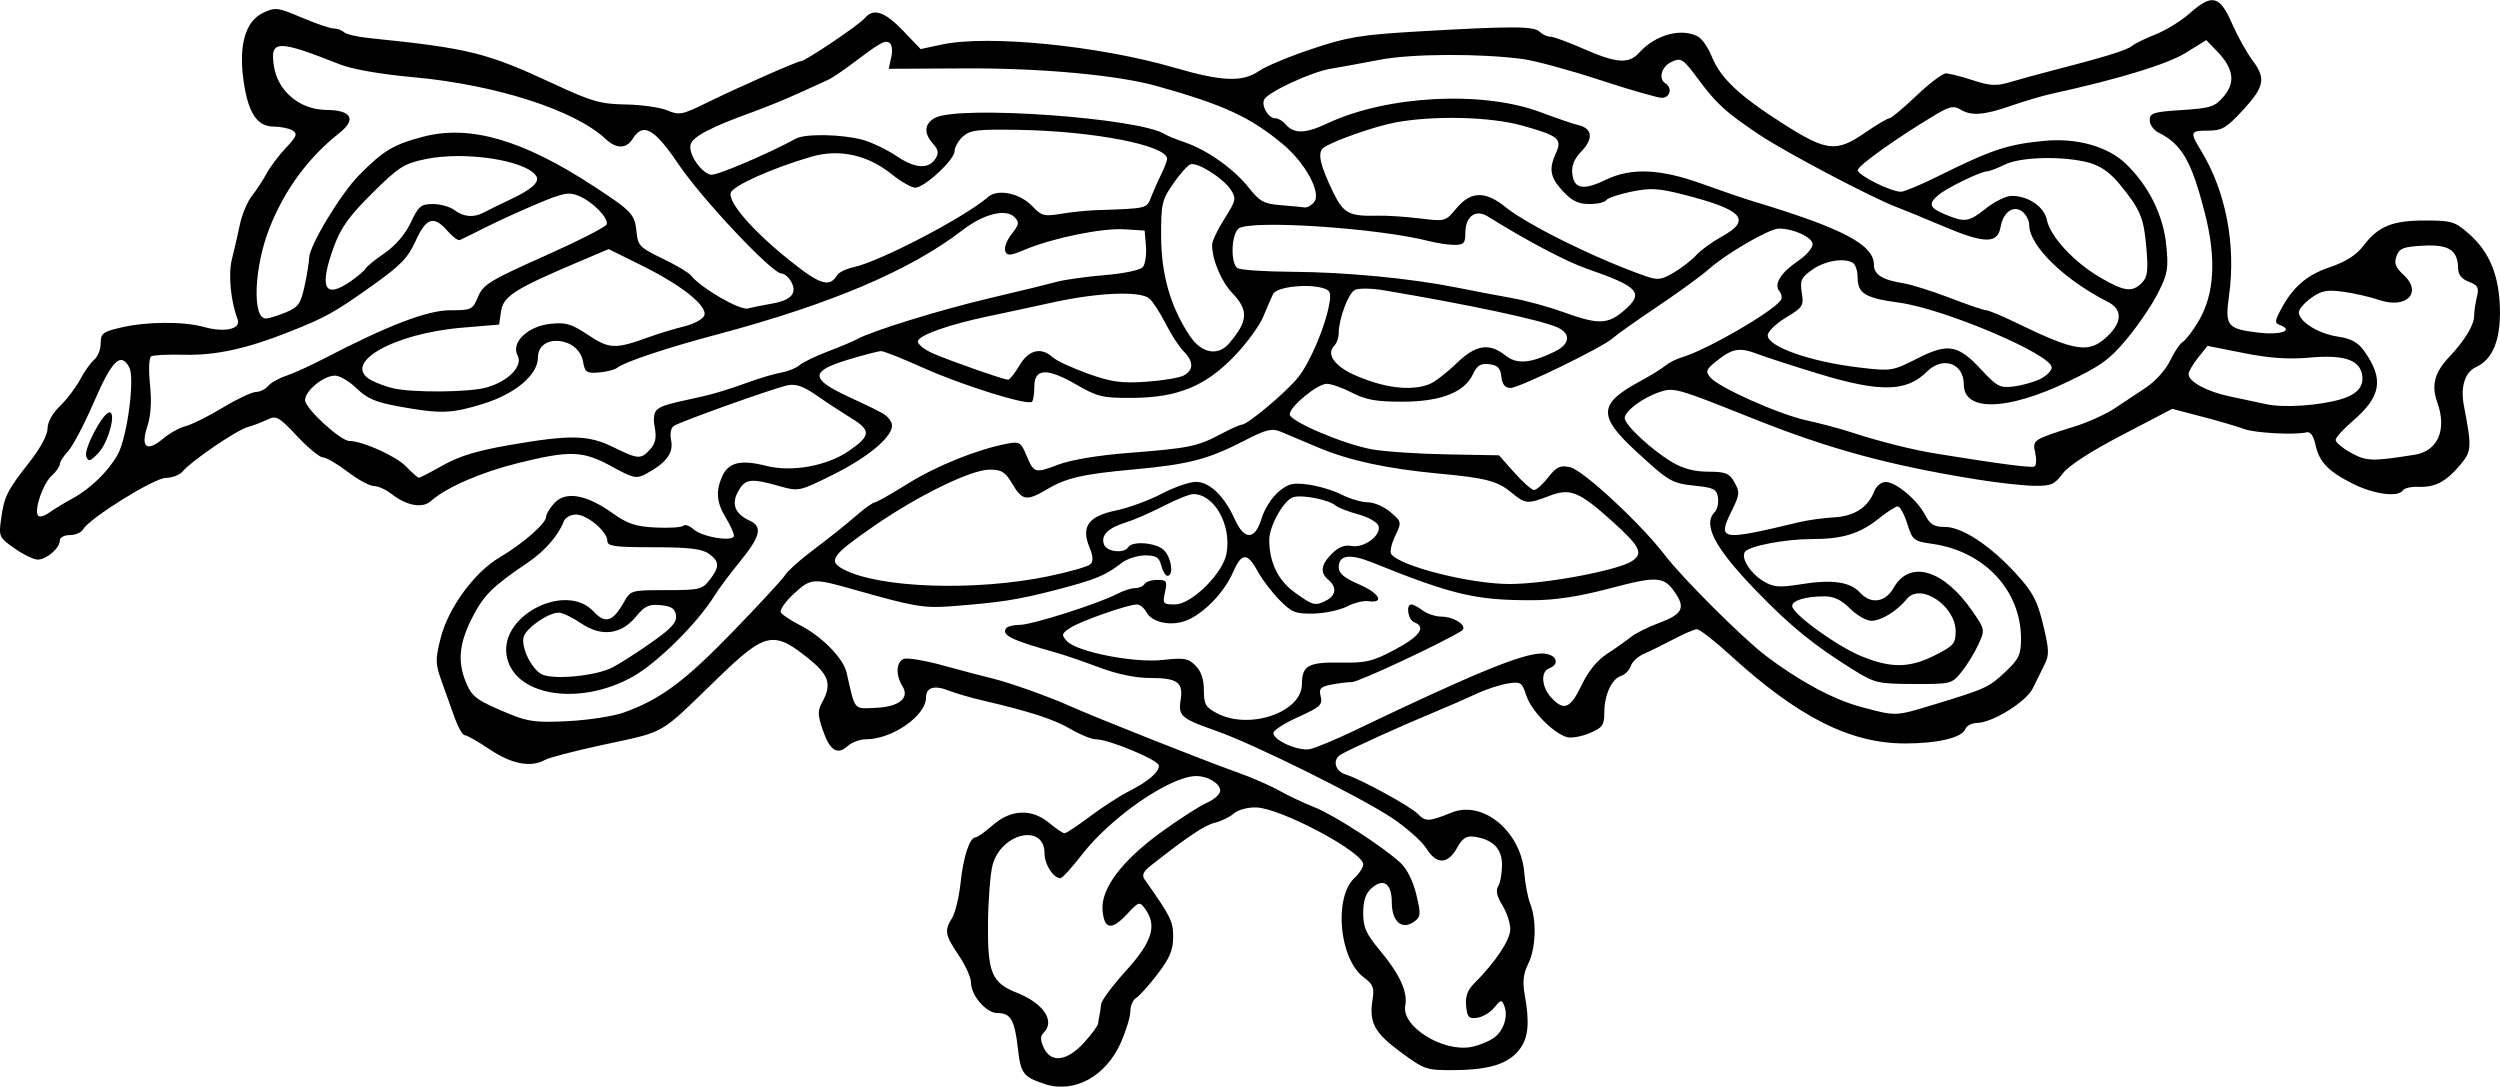 <?xml version="1.0" encoding="UTF-8" standalone="no"?>
<svg
   xmlns:dc="http://purl.org/dc/elements/1.1/"
   xmlns:cc="http://creativecommons.org/ns#"
   xmlns:rdf="http://www.w3.org/1999/02/22-rdf-syntax-ns#"
   xmlns:svg="http://www.w3.org/2000/svg"
   xmlns="http://www.w3.org/2000/svg"
   xmlns:sodipodi="http://sodipodi.sourceforge.net/DTD/sodipodi-0.dtd"
   xmlns:inkscape="http://www.inkscape.org/namespaces/inkscape"
   width="161.893mm"
   height="70.365mm"
   viewBox="0 0 161.893 70.365"
   version="1.1"
   id="svg8"
   inkscape:version="1.0.2 (e86c870879, 2021-01-15, custom)"
   sodipodi:docname="Roycroft “Message to Garcia” knot tailpiece.svg">
  <defs
     id="defs2" />
  <sodipodi:namedview
     id="base"
     pagecolor="#ffffff"
     bordercolor="#666666"
     borderopacity="1.0"
     inkscape:pageopacity="0.0"
     inkscape:pageshadow="2"
     inkscape:zoom="1.979899"
     inkscape:cx="327.63471"
     inkscape:cy="80.012499"
     inkscape:document-units="mm"
     inkscape:current-layer="layer1"
     inkscape:document-rotation="0"
     showgrid="false"
     inkscape:window-width="1920"
     inkscape:window-height="1057"
     inkscape:window-x="-8"
     inkscape:window-y="-8"
     inkscape:window-maximized="1" />
  <g
     inkscape:label="Layer 1"
     inkscape:groupmode="layer"
     id="layer1"
     transform="translate(-23.358,-101.068)">
    <path
       style="fill:#000000;stroke-width:0.265"
       d="m 90.998,171.259 c -1.38,-0.455 -1.541,-0.67 -1.727,-2.308 -0.209,-1.845 -0.464,-2.282 -1.329,-2.282 -0.722,0 -1.707,-1.143 -1.707,-1.98 0,-0.322 -0.355,-1.11 -0.789,-1.75 -0.895,-1.321 -0.946,-1.609 -0.431,-2.43 0.202,-0.322 0.447,-1.34 0.545,-2.261 0.181,-1.71 0.591,-2.955 0.973,-2.955 0.117,0 0.62,-0.357 1.117,-0.794 1.172,-1.029 2.537,-1.078 3.661,-0.132 0.432,0.364 0.875,0.661 0.983,0.661 0.108,0 0.843,-0.486 1.633,-1.08 0.79,-0.594 1.913,-1.322 2.495,-1.618 1.295,-0.658 1.984,-1.244 1.984,-1.685 0,-0.353 -3.237,-1.702 -4.083,-1.702 -0.275,0 -1.006,-0.296 -1.624,-0.659 -1.087,-0.637 -2.626,-1.138 -5.67,-1.847 -0.8,-0.186 -1.803,-0.478 -2.228,-0.647 -0.931,-0.371 -1.476,-0.209 -1.476,0.44 0,1.19 -2.191,2.713 -3.904,2.713 -0.377,0 -0.898,0.193 -1.159,0.429 -0.68,0.616 -1.167,0.309 -1.621,-1.023 -0.336,-0.985 -0.342,-1.263 -0.041,-1.806 0.62,-1.119 0.448,-1.736 -0.759,-2.725 -2.381,-1.951 -2.881,-1.853 -6.011,1.177 -3.91,3.785 -3.222,3.392 -7.611,4.346 -1.708,0.371 -3.312,0.791 -3.564,0.933 -0.912,0.513 -2.164,0.278 -3.569,-0.668 -0.756,-0.509 -1.489,-0.926 -1.628,-0.926 -0.139,0 -0.433,-0.506 -0.654,-1.124 -0.22,-0.618 -0.603,-1.688 -0.85,-2.376 -0.408,-1.136 -0.413,-1.395 -0.058,-2.803 0.487,-1.934 2.189,-4.261 3.812,-5.212 1.479,-0.867 3.009,-2.198 3.009,-2.618 0,-0.176 0.246,-0.584 0.547,-0.907 0.727,-0.78 2.049,-0.554 3.728,0.637 1.01,0.716 1.522,0.889 2.827,0.953 0.877,0.043 1.681,-0.008 1.788,-0.115 0.107,-0.107 0.403,-0.005 0.658,0.226 0.569,0.515 2.622,0.841 2.622,0.416 0,-0.161 -0.238,-0.683 -0.528,-1.159 -0.603,-0.99 -0.664,-1.738 -0.22,-2.712 0.401,-0.879 1.211,-1.066 2.827,-0.652 1.658,0.425 3.954,0.011 5.365,-0.966 1.425,-0.987 1.449,-1.325 0.155,-2.118 -0.614,-0.377 -1.63,-1.043 -2.257,-1.481 -0.83,-0.58 -1.334,-0.758 -1.852,-0.654 -0.854,0.171 -6.927,2.338 -7.384,2.635 -0.194,0.126 -0.262,0.507 -0.172,0.958 0.161,0.803 -0.335,1.452 -1.642,2.152 -0.611,0.327 -0.812,0.283 -2.212,-0.487 -1.863,-1.024 -2.705,-1.053 -6.103,-0.206 -2.389,0.595 -4.622,1.573 -5.612,2.458 -0.539,0.482 -1.573,0.291 -2.539,-0.469 -0.359,-0.282 -0.873,-0.513 -1.143,-0.513 -0.27,0 -1.037,-0.417 -1.704,-0.926 -0.667,-0.509 -1.384,-0.926 -1.594,-0.926 -0.209,0 -0.963,-0.621 -1.676,-1.38 -1.181,-1.258 -1.351,-1.353 -1.915,-1.075 -0.34,0.168 -0.916,0.387 -1.28,0.487 -0.722,0.198 -3.653,2.195 -4.213,2.871 -0.192,0.231 -0.682,0.421 -1.088,0.421 -0.752,0 -4.946,2.608 -5.361,3.334 -0.116,0.204 -0.503,0.37 -0.86,0.37 -0.367,0 -0.648,0.155 -0.648,0.356 0,0.488 -0.866,1.232 -1.434,1.232 -0.256,0 -0.931,-0.327 -1.499,-0.728 -1.002,-0.705 -1.028,-0.764 -0.868,-1.918 0.201,-1.451 0.387,-1.822 1.855,-3.691 0.684,-0.871 1.153,-1.747 1.153,-2.152 1.01e-4,-0.415 0.315,-0.987 0.803,-1.455 0.441,-0.424 1.028,-1.196 1.304,-1.715 0.276,-0.519 0.688,-1.099 0.917,-1.289 0.229,-0.19 0.416,-0.668 0.416,-1.061 0,-0.643 0.136,-0.747 1.343,-1.026 1.673,-0.386 4.024,-0.396 5.368,-0.023 1.329,0.369 2.397,0.123 2.158,-0.497 -0.451,-1.166 -0.617,-2.931 -0.369,-3.907 0.146,-0.574 0.377,-1.579 0.514,-2.233 0.137,-0.655 0.486,-1.488 0.775,-1.852 0.289,-0.364 0.718,-1.019 0.954,-1.455 0.236,-0.437 0.8,-1.186 1.255,-1.665 0.69,-0.727 0.762,-0.913 0.433,-1.12 -0.217,-0.137 -0.767,-0.251 -1.223,-0.253 -1.087,-0.005 -1.661,-0.882 -1.959,-2.988 -0.322,-2.278 0.124,-3.831 1.255,-4.371 0.804,-0.383 0.944,-0.367 2.515,0.3 0.915,0.388 1.849,0.706 2.074,0.706 0.226,-4.2e-4 0.523,0.107 0.661,0.239 0.138,0.132 0.847,0.301 1.574,0.376 6.567,0.673 7.635,0.937 12.039,2.984 2.44,1.134 3.003,1.295 4.63,1.321 1.019,0.017 2.23,0.189 2.691,0.383 0.774,0.326 0.968,0.289 2.514,-0.471 2.065,-1.016 5.913,-2.716 6.148,-2.716 0.28,0 3.775,-2.356 4.13,-2.784 0.557,-0.672 1.285,-0.435 2.473,0.805 l 1.146,1.196 1.369,-0.294 c 3.001,-0.644 10.19,0.075 15.115,1.512 3.043,0.887 4.366,0.936 5.43,0.198 0.433,-0.3 1.978,-0.943 3.434,-1.429 2.318,-0.774 3.17,-0.914 6.879,-1.129 6.06,-0.351 7.492,-0.348 7.857,0.018 0.175,0.175 0.483,0.319 0.684,0.319 0.201,0 1.18,0.357 2.174,0.794 2.138,0.938 2.916,0.99 3.596,0.237 1.047,-1.157 2.721,-1.615 3.798,-1.039 0.264,0.141 0.665,0.72 0.892,1.286 0.56,1.399 1.768,2.541 4.597,4.344 2.852,1.818 3.462,1.886 5.337,0.595 0.74,-0.509 1.444,-0.926 1.564,-0.926 0.12,0 0.905,-0.655 1.744,-1.455 0.84,-0.8 1.705,-1.455 1.922,-1.455 0.217,0 1.002,0.198 1.743,0.441 1.132,0.37 1.52,0.389 2.431,0.118 0.596,-0.177 1.739,-0.491 2.539,-0.697 3.53,-0.909 4.997,-1.359 5.331,-1.635 0.197,-0.163 0.894,-0.505 1.549,-0.761 0.655,-0.256 1.637,-0.862 2.184,-1.346 1.458,-1.294 1.947,-1.18 2.749,0.64 0.368,0.837 0.957,1.9 1.308,2.364 0.904,1.192 0.806,1.73 -0.592,3.246 -1.068,1.16 -1.364,1.335 -2.249,1.335 -1.175,0 -1.207,0.085 -0.476,1.283 1.616,2.651 2.28,6.099 1.816,9.432 -0.27,1.936 -0.114,2.128 1.916,2.368 1.423,0.168 2.308,-0.137 1.404,-0.484 -0.361,-0.139 -0.362,-0.238 -0.008,-0.922 0.785,-1.518 1.69,-2.315 3.213,-2.832 1.043,-0.354 1.716,-0.782 2.178,-1.387 0.968,-1.269 1.87,-1.638 3.999,-1.638 1.717,0 1.93,0.065 2.835,0.86 1.34,1.176 1.969,2.714 2.01,4.91 0.037,1.995 -0.48,3.236 -1.552,3.724 -0.714,0.326 -1.015,1.277 -0.785,2.482 0.524,2.737 0.51,2.963 -0.237,3.851 -0.916,1.089 -1.621,1.46 -2.694,1.42 -0.471,-0.018 -0.928,0.083 -1.015,0.224 -0.288,0.466 -1.856,0.266 -3.214,-0.411 -1.624,-0.809 -2.207,-1.417 -2.456,-2.563 -0.122,-0.56 -0.323,-0.838 -0.564,-0.78 -0.765,0.186 -3.372,0.045 -4.069,-0.22 -0.396,-0.151 -1.601,-0.505 -2.678,-0.787 l -1.958,-0.513 -3.254,1.699 c -2.064,1.077 -3.471,1.992 -3.847,2.5 -0.519,0.701 -0.748,0.799 -1.841,0.784 -0.687,-0.01 -2.32,-0.189 -3.63,-0.399 -5.718,-0.917 -9.606,-1.971 -14.552,-3.947 -5.003,-1.998 -5.135,-2.036 -6.07,-1.727 -1.084,0.358 -2.264,1.239 -2.264,1.69 0,0.436 1.735,2.052 3.043,2.834 0.732,0.437 1.463,0.634 2.371,0.636 1.137,0.003 1.364,0.096 1.7,0.694 0.352,0.626 0.335,0.796 -0.179,1.835 -0.953,1.926 -0.731,1.965 4.311,0.751 0.582,-0.14 1.617,-0.285 2.301,-0.322 1.325,-0.072 2.218,-0.651 2.618,-1.697 0.128,-0.336 0.452,-0.595 0.743,-0.595 0.661,0 2.049,1.166 2.557,2.148 0.314,0.607 0.573,0.762 1.268,0.762 1.118,0 2.932,1.193 4.618,3.037 1.076,1.177 1.367,1.725 1.746,3.286 0.396,1.631 0.407,1.968 0.086,2.604 -0.203,0.402 -0.542,1.088 -0.753,1.524 -0.419,0.868 -2.619,2.233 -3.616,2.243 -0.332,0.003 -0.671,0.182 -0.754,0.398 -0.213,0.554 -1.778,0.928 -3.892,0.93 -3.563,0.003 -6.95,-1.711 -11.371,-5.753 -0.995,-0.91 -1.948,-1.649 -2.119,-1.643 -0.17,0.006 -0.846,0.295 -1.501,0.642 -0.655,0.347 -1.513,0.769 -1.907,0.937 -0.394,0.168 -0.787,0.528 -0.873,0.799 -0.086,0.271 -0.371,0.561 -0.632,0.644 -0.611,0.194 -1.085,1.241 -1.085,2.399 0,0.798 -0.12,0.96 -0.969,1.315 -0.533,0.223 -1.195,0.333 -1.473,0.245 -0.9,-0.286 -2.281,-1.704 -2.6,-2.67 -0.293,-0.888 -0.364,-0.934 -1.228,-0.794 -0.505,0.082 -1.414,0.382 -2.02,0.668 -0.607,0.285 -1.817,0.814 -2.69,1.174 -2.025,0.835 -5.406,2.364 -6.06,2.741 -0.588,0.338 -0.417,1.084 0.299,1.306 0.971,0.301 4.193,2.063 4.668,2.553 0.502,0.517 0.702,0.509 2.194,-0.091 2.03,-0.816 4.495,1.238 4.701,3.917 0.054,0.698 0.229,1.604 0.389,2.013 0.421,1.078 0.358,2.877 -0.137,3.869 -0.313,0.627 -0.375,1.155 -0.231,1.959 0.331,1.846 0.247,2.802 -0.311,3.555 -0.707,0.953 -1.929,1.348 -4.225,1.367 -1.831,0.015 -1.938,-0.021 -3.499,-1.17 -1.707,-1.257 -2.055,-1.915 -1.81,-3.426 0.119,-0.734 0.026,-0.965 -0.569,-1.405 -1.595,-1.18 -1.966,-5.173 -0.598,-6.448 0.308,-0.287 0.56,-0.68 0.56,-0.873 0,-0.801 -5.319,-3.634 -6.923,-3.687 -0.551,-0.018 -1.18,0.151 -1.455,0.391 -0.267,0.232 -0.822,0.503 -1.234,0.601 -0.657,0.156 -1.781,0.909 -4.146,2.775 -0.491,0.388 -0.593,0.619 -0.397,0.898 1.713,2.435 1.852,2.716 1.845,3.742 -0.005,0.838 -0.233,1.372 -1.023,2.401 -0.559,0.728 -1.181,1.418 -1.382,1.534 -0.201,0.116 -0.366,0.5 -0.366,0.852 0,0.352 -0.278,1.269 -0.618,2.037 -0.97,2.194 -3.027,3.309 -4.939,2.679 z m 2.544,-2.657 c 0.493,-0.538 0.909,-1.103 0.926,-1.257 0.017,-0.153 0.058,-0.398 0.092,-0.544 0.034,-0.146 0.08,-0.461 0.102,-0.701 0.022,-0.24 0.755,-1.225 1.628,-2.188 1.691,-1.866 2.011,-2.914 1.218,-3.997 -0.355,-0.485 -0.402,-0.47 -1.186,0.37 -0.983,1.052 -1.46,0.971 -1.566,-0.268 -0.119,-1.389 1.241,-3.205 3.783,-5.051 1.164,-0.846 2.504,-1.707 2.977,-1.915 0.473,-0.208 0.86,-0.558 0.86,-0.779 0,-0.465 -0.79,-0.949 -1.548,-0.949 -1.667,0 -5.493,2.625 -7.394,5.074 -0.658,0.847 -1.288,1.541 -1.4,1.541 -0.466,0 -1.035,-0.886 -1.035,-1.612 0,-1.95 -2.793,-1.329 -3.361,0.747 -0.15,0.549 -0.285,2.266 -0.3,3.816 -0.031,3.169 0.243,3.823 1.866,4.465 1.718,0.678 2.498,1.83 1.749,2.579 -0.235,0.235 -0.237,0.472 -0.006,0.979 0.461,1.012 1.498,0.889 2.595,-0.309 z m 26.493,-0.28 c 0.673,-0.441 1.011,-1.411 0.737,-2.115 -0.165,-0.425 -0.219,-0.416 -0.647,0.108 -0.257,0.314 -0.754,0.612 -1.105,0.661 -0.549,0.077 -0.65,-0.03 -0.721,-0.765 -0.06,-0.617 0.089,-1.027 0.534,-1.472 1.375,-1.375 2.326,-2.807 2.326,-3.5 0,-0.398 -0.232,-1.099 -0.515,-1.557 -0.352,-0.57 -0.437,-0.956 -0.269,-1.222 0.135,-0.214 0.248,-0.833 0.25,-1.375 0.004,-1.064 -0.595,-1.667 -1.823,-1.837 -0.481,-0.066 -0.745,0.107 -1.078,0.706 -0.61,1.097 -1.335,1.12 -1.994,0.063 -0.294,-0.471 -1.306,-1.368 -2.249,-1.993 -2.075,-1.376 -8.994,-4.801 -11.372,-5.63 -2.258,-0.787 -2.463,-0.964 -2.297,-1.988 0.186,-1.148 -0.201,-1.433 -1.951,-1.433 -0.962,0 -2.146,-0.244 -3.321,-0.685 -1.004,-0.377 -2.241,-0.802 -2.751,-0.945 -2.921,-0.82 -3.565,-1.129 -3.289,-1.576 0.08,-0.129 0.484,-0.235 0.897,-0.235 0.784,0 5.09,-1.37 6.316,-2.01 0.388,-0.203 0.907,-0.369 1.153,-0.37 0.246,-8e-4 0.521,-0.121 0.611,-0.266 0.09,-0.146 0.464,-0.265 0.83,-0.265 0.603,0 0.65,0.076 0.493,0.794 -0.165,0.749 -0.128,0.794 0.65,0.794 1.063,0 3.09,-1.996 3.331,-3.28 0.346,-1.844 -0.777,-3.864 -2.149,-3.864 -0.239,0 -1.107,0.347 -1.928,0.772 -0.821,0.424 -1.929,0.907 -2.463,1.072 -1.148,0.355 -1.614,0.836 -1.386,1.43 0.181,0.471 1.302,0.59 1.564,0.166 0.26,-0.42 1.764,-0.307 2.294,0.173 0.494,0.447 0.676,1.679 0.248,1.679 -0.13,0 -0.311,-0.298 -0.402,-0.661 -0.136,-0.541 -0.328,-0.661 -1.051,-0.661 -0.487,0 -1.169,0.22 -1.516,0.49 -1.049,0.814 -1.702,1.082 -4.264,1.747 -2.461,0.64 -3.596,0.816 -6.843,1.062 -1.688,0.128 -2.402,0.004 -6.193,-1.077 -2.688,-0.766 -2.821,-0.758 -3.925,0.261 -0.558,0.515 -0.937,1.061 -0.842,1.214 0.095,0.153 0.653,0.524 1.242,0.824 1.409,0.719 2.802,2.137 3.014,3.066 0.568,2.501 0.438,2.338 1.827,2.288 1.561,-0.057 2.279,-0.623 1.788,-1.41 -0.452,-0.723 -0.407,-1.572 0.093,-1.764 0.23,-0.088 1.391,0.108 2.58,0.436 1.188,0.328 2.578,0.695 3.087,0.815 1.134,0.268 3.732,1.191 5.159,1.834 1.564,0.704 8.732,3.544 10.716,4.245 0.946,0.334 2.196,0.877 2.778,1.206 0.582,0.329 1.594,0.807 2.249,1.063 1.254,0.489 4.457,2.557 5.6,3.616 0.41,0.38 0.808,1.18 1.014,2.039 0.308,1.282 0.295,1.445 -0.131,1.757 -0.788,0.576 -1.455,0.007 -1.455,-1.241 0,-1.242 -0.546,-1.611 -1.333,-0.9 -0.36,0.326 -0.519,0.813 -0.519,1.591 0,0.923 0.19,1.348 1.074,2.406 1.292,1.546 1.821,2.699 1.651,3.593 -0.257,1.345 2.439,3.026 4.283,2.67 0.434,-0.084 1.061,-0.33 1.392,-0.547 z m -8.929,-19.964 c 7.699,-3.687 10.827,-4.972 12.101,-4.972 0.914,0 1.237,0.667 0.467,0.963 -0.566,0.217 -0.49,1.218 0.143,1.898 0.82,0.881 1.235,0.709 1.96,-0.81 0.433,-0.907 1.009,-1.614 1.661,-2.036 0.549,-0.356 1.237,-0.842 1.528,-1.08 0.291,-0.238 1.104,-0.645 1.806,-0.904 1.477,-0.544 1.727,-0.954 1.134,-1.86 -0.774,-1.181 -1.158,-1.217 -4.275,-0.393 -2.021,0.534 -3.539,0.768 -5.015,0.772 -3.69,0.01 -5.152,-0.332 -10.359,-2.428 -1.5,-0.604 -2.208,-0.506 -2.208,0.306 0,0.384 0.366,0.688 1.333,1.103 1.309,0.563 1.669,1.239 0.575,1.081 -0.306,-0.044 -0.927,0.112 -1.381,0.346 -0.454,0.235 -1.42,0.44 -2.147,0.457 -1.175,0.027 -1.422,-0.071 -2.212,-0.875 -0.489,-0.498 -1.112,-1.314 -1.386,-1.814 -0.705,-1.289 -1.061,-1.283 -1.632,0.026 -0.574,1.316 -1.926,2.701 -3.052,3.126 -0.983,0.371 -2.194,0.111 -2.545,-0.545 -0.149,-0.279 -0.426,-0.508 -0.616,-0.508 -0.583,0 -3.646,1.072 -4.314,1.51 -0.57,0.374 -0.593,0.457 -0.232,0.856 0.635,0.702 4.364,1.438 6.221,1.228 1.373,-0.155 1.643,-0.109 2.115,0.363 0.363,0.363 0.541,0.886 0.541,1.593 0,0.918 0.109,1.109 0.86,1.501 2.098,1.097 5.49,-0.073 5.49,-1.894 0,-1.202 0.419,-1.432 2.533,-1.393 1.621,0.03 2.05,-0.073 3.494,-0.843 1.613,-0.86 2.04,-1.463 1.249,-1.766 -0.408,-0.157 -0.566,-1.154 -0.183,-1.154 0.118,0 0.445,0.175 0.728,0.388 0.282,0.214 0.818,0.392 1.191,0.397 0.896,0.011 1.785,0.639 1.315,0.93 -1.306,0.807 -6.671,3.312 -7.093,3.312 -0.287,0 -0.892,0.074 -1.345,0.165 -0.698,0.14 -0.801,0.257 -0.672,0.769 0.133,0.531 -0.043,0.691 -1.458,1.327 -0.885,0.397 -1.61,0.863 -1.61,1.035 0,0.481 1.639,1.197 2.381,1.041 0.364,-0.077 1.673,-0.624 2.91,-1.216 z m -47.36,-1.146 c 2.374,-0.85 3.94,-2.009 7.049,-5.218 1.726,-1.781 3.257,-3.437 3.402,-3.681 0.146,-0.243 0.86,-0.896 1.587,-1.45 1.577,-1.201 2.05,-1.578 3.182,-2.539 0.471,-0.4 0.944,-0.728 1.051,-0.728 0.107,0 1.071,-0.547 2.144,-1.216 1.848,-1.152 4.473,-2.208 6.405,-2.578 0.8,-0.153 0.906,-0.094 1.233,0.689 0.515,1.23 0.559,1.245 2.058,0.675 0.84,-0.319 2.581,-0.612 4.551,-0.766 3.947,-0.308 4.481,-0.416 5.966,-1.202 0.654,-0.346 1.282,-0.629 1.397,-0.629 0.378,0 2.899,-2.12 3.66,-3.077 0.782,-0.984 1.775,-3.342 2.014,-4.781 0.122,-0.733 0.053,-0.869 -0.509,-1.01 -1.072,-0.269 -2.915,-0.033 -3.132,0.401 -0.109,0.218 -0.396,0.878 -0.638,1.467 -0.242,0.589 -1.082,1.739 -1.868,2.556 -1.879,1.955 -3.671,2.69 -6.61,2.709 -1.929,0.013 -2.252,-0.064 -3.637,-0.864 -1.891,-1.093 -2.713,-1.054 -2.713,0.128 0,0.46 -0.067,0.905 -0.15,0.988 -0.263,0.264 -4.526,-1.065 -7.03,-2.192 -1.329,-0.598 -2.561,-1.088 -2.737,-1.088 -0.176,0 -1.142,0.25 -2.147,0.555 -2.449,0.744 -2.457,1.234 -0.041,2.365 2.553,1.195 2.517,1.174 2.82,1.654 0.429,0.679 -1.189,2.155 -3.761,3.433 -2.168,1.076 -2.215,1.086 -3.44,0.741 -1.878,-0.53 -2.224,-0.489 -2.681,0.313 -0.473,0.831 -0.224,1.481 0.733,1.917 0.853,0.388 0.706,1.011 -0.623,2.643 -0.658,0.808 -1.402,1.804 -1.654,2.214 -1.073,1.749 -3.697,4.354 -5.277,5.24 -3.539,1.985 -7.838,1.231 -8.196,-1.438 -0.347,-2.589 3.881,-4.674 5.637,-2.78 0.765,0.826 1.256,0.674 1.974,-0.608 0.425,-0.759 0.466,-0.77 2.733,-0.77 2.143,0 2.337,-0.046 2.813,-0.661 0.664,-0.86 0.651,-1.203 -0.066,-1.705 -0.448,-0.314 -1.299,-0.412 -3.572,-0.412 -2.517,0 -2.984,-0.064 -2.984,-0.409 0,-0.608 -1.307,-1.707 -2.031,-1.707 -0.359,0 -0.705,0.2 -0.803,0.463 -0.327,0.878 -1.232,1.914 -2.306,2.639 -2.303,1.555 -2.863,2.109 -3.61,3.571 -0.855,1.673 -0.966,2.856 -0.396,4.22 0.391,0.937 0.712,1.163 2.93,2.069 1.104,0.451 1.718,0.519 3.704,0.413 1.31,-0.07 2.917,-0.319 3.572,-0.553 z m 84.931,-0.542 c 3.302,-1.009 3.481,-1.092 4.564,-2.115 0.859,-0.811 0.992,-1.096 0.992,-2.12 0,-3.136 -2.369,-5.669 -5.75,-6.15 -1.202,-0.171 -1.279,-0.232 -1.617,-1.302 -0.196,-0.617 -0.471,-1.123 -0.611,-1.123 -0.14,0 -0.702,0.359 -1.248,0.798 -1.213,0.975 -2.34,1.319 -4.319,1.319 -1.759,0 -4.104,0.454 -4.343,0.84 -0.255,0.413 0.383,1.401 1.227,1.9 0.649,0.383 1.009,0.409 2.46,0.177 1.981,-0.316 3.145,-0.146 3.777,0.552 0.694,0.767 1.64,0.635 2.168,-0.302 1.042,-1.852 3.248,-1.202 5.111,1.507 0.818,1.189 0.82,1.2 0.379,2.163 -0.244,0.532 -0.731,1.325 -1.084,1.762 -0.63,0.78 -0.684,0.794 -3.092,0.785 -2.323,-0.008 -2.527,-0.056 -3.906,-0.912 -2.55,-1.585 -4.046,-2.798 -6.247,-5.068 -2.748,-2.834 -3.548,-4.351 -2.726,-5.172 0.158,-0.158 0.247,-0.569 0.198,-0.913 -0.076,-0.54 -0.271,-0.645 -1.411,-0.766 -1.605,-0.17 -1.724,-0.239 -3.932,-2.272 -2.43,-2.239 -2.389,-3.045 0.228,-4.463 0.728,-0.395 1.502,-0.87 1.72,-1.057 0.218,-0.187 0.695,-0.426 1.058,-0.533 1.588,-0.465 5.855,-2.928 6.401,-3.695 0.101,-0.141 0.063,-0.402 -0.085,-0.58 -0.379,-0.457 0.073,-1.193 1.208,-1.966 0.516,-0.351 0.939,-0.836 0.94,-1.076 0.002,-0.448 -1.223,-1.018 -2.186,-1.018 -0.619,0 -3.435,1.635 -4.559,2.646 -0.437,0.393 -1.925,1.475 -3.307,2.404 -1.382,0.929 -2.677,1.847 -2.878,2.038 -0.586,0.561 -6.06,3.23 -6.625,3.23 -0.366,0 -0.54,-0.211 -0.6,-0.728 -0.065,-0.565 -0.241,-0.746 -0.789,-0.809 -0.554,-0.064 -0.782,0.078 -1.058,0.661 -0.557,1.173 -2.091,1.766 -4.576,1.768 -1.676,0.002 -2.363,-0.121 -3.24,-0.578 -0.613,-0.319 -1.353,-0.58 -1.644,-0.58 -0.608,0 -2.401,1.476 -2.401,1.976 0,0.449 3.477,1.93 5.317,2.265 0.814,0.148 3.001,0.296 4.859,0.329 l 3.378,0.06 0.998,1.124 c 0.549,0.618 1.122,1.124 1.273,1.124 0.152,0 0.565,-0.37 0.92,-0.823 0.544,-0.695 0.765,-0.796 1.418,-0.653 0.837,0.184 4.596,3.674 6.147,5.709 1.107,1.452 5.031,5.366 6.5,6.483 2.15,1.636 4.386,2.843 6.148,3.318 2.337,0.63 2.225,0.634 4.845,-0.167 z m -85.634,-2.392 c 0.511,-0.272 1.659,-1.01 2.551,-1.64 1.254,-0.885 1.604,-1.276 1.541,-1.72 -0.063,-0.442 -0.293,-0.595 -0.998,-0.662 -0.758,-0.072 -1.031,0.054 -1.587,0.734 -0.965,1.179 -2.244,1.336 -3.568,0.438 -0.557,-0.378 -1.205,-0.687 -1.44,-0.687 -0.673,0.002 -2.082,0.968 -2.268,1.555 -0.196,0.618 0.438,1.99 1.114,2.409 0.673,0.418 3.57,0.152 4.655,-0.427 z m 85.612,-0.774 c 1.21,-0.608 1.345,-0.763 1.345,-1.551 0,-1.652 -2.279,-3.173 -3.153,-2.104 -0.65,0.794 -1.669,1.421 -2.309,1.421 -0.32,0 -0.939,-0.357 -1.376,-0.794 -0.567,-0.567 -1.046,-0.793 -1.674,-0.79 -1.213,0.005 -2.071,0.264 -2.071,0.626 0,0.501 2.879,2.591 4.469,3.245 1.925,0.792 3.115,0.779 4.77,-0.052 z m -39.384,-3.567 c 0.612,-0.328 0.659,-0.862 0.115,-1.314 -0.562,-0.466 -0.493,-0.986 0.224,-1.703 0.424,-0.424 0.826,-0.581 1.268,-0.497 0.82,0.157 1.972,-0.715 1.741,-1.317 -0.089,-0.233 -0.675,-0.561 -1.301,-0.729 -0.626,-0.167 -1.284,-0.424 -1.461,-0.569 -0.467,-0.382 -2.113,-0.712 -2.738,-0.549 -0.607,0.159 -1.57,1.862 -1.568,2.773 0.004,1.454 0.564,2.614 1.641,3.393 1.201,0.87 1.343,0.905 2.079,0.511 z m -18.048,-1.547 c 1.361,-0.28 2.599,-0.633 2.75,-0.785 0.191,-0.191 0.171,-0.527 -0.064,-1.096 -0.555,-1.34 -0.07,-2.013 1.717,-2.384 0.817,-0.17 2.146,-0.656 2.953,-1.08 0.807,-0.425 1.808,-0.772 2.224,-0.772 0.886,0 1.836,0.914 2.515,2.42 0.623,1.382 1.314,1.36 1.738,-0.055 0.177,-0.591 0.664,-1.362 1.081,-1.713 0.647,-0.544 0.937,-0.615 1.958,-0.475 0.659,0.09 1.631,0.385 2.16,0.655 0.529,0.27 1.287,0.49 1.685,0.49 0.398,0 1.055,0.286 1.461,0.635 0.73,0.628 0.733,0.645 0.304,1.545 -0.239,0.501 -0.356,1.025 -0.26,1.165 0.539,0.788 5.114,1.947 7.685,1.947 2.293,0 6.977,-0.877 7.905,-1.48 0.769,-0.5 0.546,-0.945 -1.303,-2.608 -2.117,-1.903 -2.693,-2.135 -4.034,-1.623 -1.431,0.547 -1.566,0.535 -2.452,-0.202 -0.911,-0.758 -1.648,-0.952 -4.717,-1.238 -3.359,-0.314 -5.811,-0.845 -7.805,-1.689 -0.946,-0.4 -2.033,-0.858 -2.416,-1.017 -0.595,-0.247 -0.941,-0.163 -2.381,0.58 -2.332,1.202 -3.594,1.531 -7.109,1.853 -3.4,0.311 -4.396,0.542 -5.729,1.329 -1.251,0.738 -1.541,0.687 -2.173,-0.386 -0.46,-0.779 -0.694,-0.926 -1.476,-0.926 -1.203,0 -4.661,1.69 -7.523,3.677 -2.732,1.896 -2.968,2.245 -1.901,2.797 2.325,1.202 8.496,1.407 13.208,0.437 z M 28.063,133.342 c 1.131,-0.611 2.305,-1.75 2.908,-2.82 0.621,-1.102 1.135,-4.958 0.756,-5.666 -0.545,-1.018 -1.113,-0.462 -2.277,2.226 -0.622,1.438 -1.376,2.874 -1.674,3.192 -0.298,0.318 -0.542,0.7 -0.542,0.85 0,0.15 -0.237,0.488 -0.528,0.75 -0.561,0.508 -1.139,2.173 -0.892,2.572 0.081,0.131 0.404,0.053 0.718,-0.173 0.314,-0.226 1.003,-0.646 1.532,-0.931 z m 0.88,-2.722 c -0.177,-0.462 1.082,-2.845 1.503,-2.845 0.457,0 -0.08,1.968 -0.718,2.629 -0.533,0.554 -0.644,0.584 -0.786,0.216 z m 23.107,0.574 c 1.052,-0.593 2.241,-0.952 4.387,-1.321 3.874,-0.667 5.029,-0.64 6.649,0.157 1.601,0.788 1.774,0.798 2.372,0.137 0.347,-0.383 0.425,-0.754 0.3,-1.419 -0.111,-0.59 -0.053,-0.991 0.167,-1.166 0.323,-0.255 0.587,-0.331 3.013,-0.863 0.6,-0.131 1.79,-0.497 2.646,-0.813 0.856,-0.316 1.913,-0.634 2.35,-0.708 0.437,-0.074 0.972,-0.289 1.191,-0.478 0.218,-0.189 1.052,-0.592 1.852,-0.896 0.8,-0.304 1.641,-0.657 1.868,-0.785 0.932,-0.527 5.362,-1.898 8.583,-2.657 1.892,-0.445 3.856,-0.924 4.366,-1.064 0.509,-0.14 1.908,-0.335 3.108,-0.435 1.248,-0.103 2.303,-0.326 2.464,-0.521 0.155,-0.187 0.245,-0.795 0.199,-1.351 l -0.083,-1.011 -1.316,-0.083 c -1.441,-0.091 -4.648,0.565 -6.433,1.316 -0.969,0.408 -1.156,0.421 -1.282,0.093 -0.081,-0.211 0.106,-0.707 0.416,-1.101 0.492,-0.626 0.515,-0.765 0.181,-1.1 -0.566,-0.566 -1.995,-0.204 -3.369,0.854 -3.37,2.596 -8.524,4.787 -15.852,6.739 -3.294,0.877 -6.045,1.794 -6.494,2.163 -0.155,0.128 -0.687,0.266 -1.181,0.306 -0.812,0.067 -0.913,-0.003 -1.042,-0.718 -0.293,-1.611 -2.917,-1.834 -2.917,-0.247 0,1.115 -1.465,2.353 -3.546,2.996 -2.066,0.638 -2.728,0.661 -5.399,0.183 -1.545,-0.276 -2.106,-0.513 -2.791,-1.177 -0.471,-0.457 -1.103,-0.831 -1.404,-0.831 -0.74,0 -1.941,0.982 -1.941,1.586 0,0.534 2.291,2.643 2.875,2.646 0.852,0.004 3.028,0.985 3.67,1.655 0.384,0.4 0.755,0.728 0.825,0.728 0.07,0 0.777,-0.366 1.57,-0.814 z m 103.106,-0.795 c -0.187,-0.851 -0.189,-0.85 2.59,-1.727 0.84,-0.265 1.984,-0.784 2.542,-1.153 0.558,-0.369 1.489,-0.988 2.07,-1.376 0.584,-0.39 1.268,-1.158 1.531,-1.72 0.262,-0.558 0.635,-1.109 0.829,-1.223 0.194,-0.115 0.657,-0.726 1.027,-1.358 1.014,-1.731 1.146,-4.013 0.401,-6.942 -0.863,-3.394 -1.493,-4.491 -3.011,-5.247 -0.312,-0.155 -0.567,-0.517 -0.567,-0.804 0,-0.463 0.232,-0.536 2.074,-0.654 1.865,-0.119 2.139,-0.207 2.713,-0.876 0.777,-0.904 0.649,-1.815 -0.408,-2.911 l -0.718,-0.744 -1.331,0.827 c -1.184,0.736 -4.364,1.707 -8.68,2.649 -0.582,0.127 -1.762,0.476 -2.621,0.775 -1.778,0.619 -2.596,0.677 -3.302,0.237 -0.399,-0.249 -0.686,-0.192 -1.518,0.299 -2.419,1.428 -5.11,3.34 -5.118,3.634 -0.009,0.325 2.144,1.401 2.803,1.401 0.2,0 1.226,-0.427 2.281,-0.949 3.606,-1.784 4.55,-2.103 6.946,-2.343 2.136,-0.215 4.169,0.353 5.348,1.493 1.468,1.42 2.408,3.315 2.602,5.248 0.153,1.522 0.094,1.865 -0.534,3.107 -0.388,0.768 -1.296,2.106 -2.017,2.972 -1.116,1.341 -1.695,1.758 -3.882,2.801 -3.892,1.856 -6.677,1.918 -6.677,0.149 0,-1.382 -1.365,-1.854 -2.392,-0.827 -1.315,1.315 -3.017,1.349 -7.001,0.138 -1.601,-0.487 -3.374,-1.061 -3.94,-1.276 -1.199,-0.455 -1.639,-0.381 -2.686,0.453 -0.673,0.536 -0.722,0.666 -0.401,1.052 0.543,0.655 4.415,2.383 6.233,2.784 0.873,0.192 2.123,0.523 2.778,0.736 2.016,0.655 4.029,1.161 5.689,1.431 4.034,0.655 6.103,0.924 6.299,0.82 0.118,-0.062 0.138,-0.457 0.046,-0.878 z m 24.554,0.121 c 1.525,-0.243 2.121,-1.624 1.474,-3.414 -0.39,-1.078 -0.167,-1.924 0.766,-2.909 1.01,-1.065 1.626,-2.079 1.626,-2.676 -5e-5,-0.272 0.079,-0.819 0.176,-1.217 0.15,-0.613 0.072,-0.763 -0.515,-0.986 -0.461,-0.175 -0.694,-0.464 -0.7,-0.865 -0.017,-1.186 -0.593,-1.563 -2.251,-1.476 -1.294,0.068 -1.551,0.168 -1.737,0.673 -0.171,0.466 -0.07,0.73 0.471,1.233 1.231,1.142 0.163,2.215 -1.601,1.609 -0.562,-0.193 -1.599,-0.431 -2.305,-0.528 -1.07,-0.147 -1.418,-0.081 -2.086,0.394 -0.441,0.314 -0.802,0.733 -0.802,0.931 0,0.601 1.248,1.385 2.503,1.573 0.882,0.132 1.323,0.369 1.716,0.922 1.308,1.837 1.124,2.958 -0.746,4.56 -0.601,0.514 -1.092,1.06 -1.092,1.214 0,0.154 0.446,0.528 0.992,0.832 0.996,0.554 1.365,0.566 4.11,0.128 z M 35.39,128.659 c 0.389,-0.096 1.464,-0.631 2.388,-1.191 0.924,-0.559 1.892,-1.017 2.15,-1.017 0.258,0 0.613,-0.173 0.788,-0.383 0.175,-0.211 0.701,-0.51 1.17,-0.664 0.469,-0.155 1.56,-0.65 2.426,-1.1 4.149,-2.158 6.715,-3.144 8.187,-3.144 1.392,0 1.465,-0.035 1.817,-0.877 0.329,-0.788 0.768,-1.057 4.298,-2.631 2.162,-0.965 3.976,-1.888 4.031,-2.052 0.136,-0.409 -0.907,-1.474 -1.809,-1.848 -0.641,-0.266 -1.004,-0.196 -2.686,0.512 -1.07,0.45 -2.589,1.144 -3.378,1.543 -0.788,0.398 -1.526,0.761 -1.64,0.807 -0.114,0.046 -0.473,-0.222 -0.798,-0.595 -0.883,-1.015 -1.377,-0.859 -2.058,0.647 -0.496,1.097 -0.981,1.597 -2.801,2.891 -2.489,1.769 -3.012,2.06 -5.425,3.016 -2.731,1.082 -4.752,1.52 -6.774,1.467 -1.034,-0.027 -1.991,0.02 -2.128,0.105 -0.143,0.088 -0.175,0.865 -0.076,1.825 0.114,1.109 0.055,2.025 -0.176,2.721 -0.448,1.353 -0.032,1.671 1.024,0.783 0.42,-0.353 1.082,-0.721 1.471,-0.816 z m 139.564,-1.739 c 1.113,-0.33 1.552,-0.894 1.337,-1.716 -0.228,-0.87 -1.263,-1.17 -3.38,-0.978 -1.353,0.123 -2.576,0.038 -4.25,-0.294 l -2.35,-0.466 -0.613,0.766 c -0.337,0.421 -0.613,0.901 -0.614,1.066 -0.002,0.49 1.218,1.143 2.707,1.448 0.766,0.157 1.809,0.38 2.318,0.495 1.105,0.25 3.444,0.095 4.845,-0.32 z m -120.103,-0.756 c 1.419,-0.394 2.392,-1.391 2.026,-2.076 -0.446,-0.833 0.646,-1.89 2.116,-2.049 1.007,-0.109 1.368,-0.003 2.445,0.717 1.368,0.914 1.772,0.931 3.896,0.158 0.655,-0.238 1.703,-0.558 2.329,-0.71 0.626,-0.152 1.212,-0.469 1.302,-0.704 0.233,-0.607 -1.449,-1.953 -4.052,-3.241 l -2.141,-1.06 -1.96,0.831 c -4.101,1.738 -4.858,2.219 -5.003,3.18 l -0.132,0.878 -2.369,0.197 c -4.51,0.375 -7.901,2.336 -5.899,3.411 0.327,0.176 0.953,0.406 1.389,0.511 1.238,0.299 4.917,0.273 6.053,-0.042 z m 61.068,-0.217 c 0.337,-0.132 1.114,-0.727 1.727,-1.323 1.268,-1.232 2.13,-1.379 3.192,-0.543 0.75,0.59 1.579,0.53 3.167,-0.227 1.023,-0.488 1.113,-1.171 0.209,-1.583 -1.049,-0.478 -5.671,-1.466 -11.252,-2.405 -0.805,-0.135 -1.639,-0.144 -1.872,-0.02 -0.427,0.229 -1.042,1.888 -1.042,2.813 0,0.281 -0.131,0.643 -0.291,0.803 -0.524,0.524 0.012,1.306 1.287,1.877 1.903,0.853 3.681,1.075 4.873,0.608 z m 39.541,-0.329 c 0.417,-0.2 0.759,-0.54 0.759,-0.755 0,-0.843 -6.952,-3.796 -9.871,-4.194 -2.213,-0.301 -2.696,-0.596 -2.696,-1.642 0,-0.41 -0.136,-0.83 -0.303,-0.933 -0.57,-0.352 -1.815,-0.144 -2.637,0.441 -0.717,0.51 -0.803,0.7 -0.675,1.488 0.137,0.843 0.068,0.95 -1.03,1.613 -0.647,0.391 -1.176,0.907 -1.176,1.147 0,0.741 2.756,1.709 5.938,2.086 2.057,0.243 2.136,0.231 3.729,-0.578 2.014,-1.023 2.658,-0.911 4.176,0.73 0.994,1.075 1.203,1.183 2.067,1.078 0.529,-0.064 1.302,-0.281 1.72,-0.481 z m -55.452,-0.231 c 0.658,-0.352 0.656,-0.911 -0.004,-1.571 -0.286,-0.286 -0.813,-1.097 -1.17,-1.803 -0.357,-0.705 -0.833,-1.434 -1.056,-1.62 -0.597,-0.495 -3.344,-0.381 -6.25,0.26 -1.382,0.305 -3.231,0.703 -4.107,0.884 -2.604,0.539 -4.624,1.256 -4.624,1.64 0,0.196 0.446,0.549 0.992,0.784 1.185,0.51 4.577,1.697 4.849,1.697 0.106,0 0.438,-0.417 0.738,-0.926 0.598,-1.014 1.4,-1.21 2.155,-0.526 0.243,0.22 1.265,0.695 2.27,1.056 1.515,0.544 2.157,0.634 3.759,0.528 1.062,-0.07 2.164,-0.252 2.447,-0.404 z m 2.95,-2.089 c 1.221,-1.426 1.267,-2.133 0.214,-3.235 -0.732,-0.766 -1.32,-2.166 -1.324,-3.15 -7.9e-4,-0.226 0.361,-0.983 0.804,-1.682 0.746,-1.176 0.776,-1.315 0.41,-1.874 -0.498,-0.76 -2.179,-1.815 -2.621,-1.645 -0.183,0.07 -0.686,0.637 -1.117,1.259 -0.723,1.043 -0.783,1.309 -0.775,3.404 0.009,2.476 0.604,4.55 1.843,6.422 0.765,1.156 1.828,1.363 2.566,0.501 z m 56.884,-0.467 c 0.955,-0.915 0.96,-1.735 0.015,-2.214 -2.831,-1.433 -5.093,-3.643 -5.093,-4.975 0,-0.276 -0.189,-0.659 -0.419,-0.85 -0.576,-0.478 -1.262,-0.013 -1.434,0.973 -0.192,1.102 -1.032,1.093 -3.703,-0.041 -1.237,-0.525 -2.593,-1.082 -3.014,-1.238 -1.532,-0.566 -7.215,-3.56 -8.892,-4.684 -2.226,-1.492 -2.761,-1.98 -4.004,-3.65 -0.959,-1.289 -1.073,-1.362 -1.687,-1.082 -0.662,0.302 -0.886,1.101 -0.394,1.406 0.455,0.281 0.289,0.926 -0.238,0.926 -0.277,0 -2.092,-0.522 -4.035,-1.16 -1.943,-0.638 -4.187,-1.247 -4.987,-1.353 -2.785,-0.368 -7.195,-0.345 -9.24,0.048 -1.103,0.212 -2.541,0.475 -3.196,0.584 -1.218,0.202 -3.958,1.462 -4.281,1.968 -0.24,0.375 0.238,1.236 0.686,1.236 0.195,0 0.493,0.166 0.661,0.368 0.543,0.654 1.285,0.646 2.72,-0.031 3.856,-1.819 10.069,-2.142 13.84,-0.72 1.019,0.384 2.112,0.759 2.43,0.832 0.897,0.208 0.977,0.872 0.204,1.679 -0.487,0.508 -0.665,0.943 -0.604,1.476 0.112,0.977 0.714,1.084 2.161,0.384 1.65,-0.799 3.533,-0.719 6.26,0.266 1.237,0.447 2.725,0.956 3.307,1.131 5.805,1.751 7.805,2.804 7.805,4.109 0,0.63 0.548,0.975 1.883,1.187 0.526,0.084 1.893,0.512 3.037,0.953 1.144,0.44 2.201,0.801 2.35,0.801 0.149,-6e-5 0.985,0.347 1.858,0.771 3.969,1.928 4.802,2.052 6.005,0.9 z m -31.331,-1.64 c 1.348,-1.154 1.003,-1.546 -2.399,-2.723 -1.316,-0.455 -3.917,-1.829 -6.402,-3.38 -0.801,-0.5 -1.46,-0.013 -1.46,1.078 0,0.646 -0.106,0.761 -0.697,0.761 -0.383,0 -1.127,-0.111 -1.654,-0.246 -3.332,-0.855 -11.627,-1.399 -12.338,-0.809 -0.479,0.398 -0.524,2.262 -0.062,2.561 0.182,0.118 1.759,0.223 3.506,0.235 3.527,0.023 7.701,0.423 10.716,1.027 1.091,0.219 2.699,0.524 3.572,0.68 0.873,0.155 2.361,0.563 3.307,0.906 2.253,0.817 2.868,0.803 3.91,-0.089 z m -86.648,0.108 c 0.82,-0.343 0.971,-0.556 1.223,-1.733 0.158,-0.738 0.289,-1.545 0.291,-1.792 0.006,-0.784 2.035,-4.148 3.237,-5.367 1.572,-1.594 2.234,-1.99 4.171,-2.492 3.007,-0.779 6.408,0.206 10.964,3.175 2.554,1.665 2.721,1.844 2.835,3.04 0.08,0.836 0.233,0.99 1.661,1.673 0.865,0.414 1.699,0.908 1.852,1.098 0.676,0.836 3.185,2.288 3.706,2.144 0.298,-0.082 0.986,-0.223 1.528,-0.314 1.255,-0.21 1.667,-0.665 1.271,-1.405 -0.161,-0.3 -0.448,-0.546 -0.638,-0.546 -0.605,0 -5.136,-4.81 -6.668,-7.078 -1.564,-2.315 -2.293,-2.723 -2.961,-1.654 -0.418,0.669 -1.063,0.674 -1.767,0.013 -1.984,-1.864 -7.119,-3.512 -12.45,-3.995 -2.135,-0.194 -3.941,-0.51 -4.763,-0.835 -4.058,-1.604 -4.525,-1.59 -4.257,0.125 0.255,1.634 1.678,2.816 3.405,2.83 1.624,0.013 1.954,0.609 0.83,1.496 -2.019,1.592 -3.565,3.701 -4.537,6.187 -0.984,2.518 -1.115,5.821 -0.23,5.821 0.198,0 0.78,-0.176 1.295,-0.391 z m 4.248,-2.047 c 0.459,-0.322 0.875,-0.681 0.924,-0.797 0.049,-0.116 0.599,-0.562 1.223,-0.991 0.713,-0.49 1.343,-1.226 1.698,-1.981 0.503,-1.069 0.661,-1.201 1.439,-1.201 0.481,0 1.105,0.175 1.388,0.388 0.598,0.452 1.259,0.507 1.906,0.157 0.253,-0.136 1.03,-0.517 1.727,-0.846 1.378,-0.65 1.905,-1.126 1.67,-1.508 -0.63,-1.019 -4.611,-1.634 -7.156,-1.105 -1.419,0.295 -1.749,0.505 -3.472,2.215 -1.474,1.463 -2.031,2.235 -2.465,3.421 -0.999,2.729 -0.628,3.474 1.118,2.249 z m 115.943,0.136 c 0.369,-0.369 0.423,-0.772 0.3,-2.235 -0.166,-1.982 -0.377,-2.492 -1.709,-4.126 -0.639,-0.784 -1.245,-1.213 -2.009,-1.423 -1.641,-0.45 -4.436,-0.386 -5.461,0.125 -0.48,0.24 -0.996,0.436 -1.146,0.436 -0.405,0 -2.618,1.08 -3.152,1.537 -0.669,0.574 -0.579,0.823 0.455,1.255 1.272,0.531 1.517,0.494 2.654,-0.41 0.549,-0.437 1.286,-0.794 1.637,-0.794 1.092,0 2.115,0.7 2.288,1.566 0.212,1.062 1.761,2.733 3.441,3.712 1.574,0.918 2.078,0.984 2.704,0.358 z M 77.572,118.886 c 0.11,-0.182 0.586,-0.413 1.058,-0.515 1.717,-0.369 7.226,-3.245 8.719,-4.551 0.627,-0.548 2.074,-0.238 2.878,0.617 0.572,0.609 0.758,0.657 1.828,0.478 0.655,-0.11 1.668,-0.216 2.25,-0.236 3.385,-0.113 3.303,-0.094 3.6,-0.862 0.155,-0.4 0.45,-1.065 0.656,-1.477 0.206,-0.412 0.375,-0.855 0.375,-0.985 0,-0.87 -4.718,-1.794 -9.585,-1.878 -2.683,-0.046 -3.175,0.012 -3.638,0.431 -0.295,0.267 -0.536,0.691 -0.536,0.942 0,0.559 -1.951,2.371 -2.553,2.371 -0.239,0 -0.924,-0.392 -1.521,-0.871 -1.575,-1.264 -3.404,-1.659 -5.222,-1.129 -2.559,0.747 -5.121,1.903 -5.209,2.349 -0.127,0.648 1.425,2.431 3.743,4.299 2.043,1.646 2.654,1.843 3.156,1.015 z m 55.627,-1.293 c 0.291,-0.322 1.035,-0.864 1.654,-1.204 1.996,-1.097 1.365,-1.757 -2.639,-2.761 -1.479,-0.371 -2.024,-0.395 -3.237,-0.143 -0.802,0.166 -1.526,0.414 -1.61,0.549 -0.084,0.136 -0.574,0.247 -1.089,0.247 -0.707,0 -1.125,-0.202 -1.704,-0.822 -0.835,-0.894 -0.934,-1.433 -0.457,-2.48 0.418,-0.918 0.16,-1.127 -2.198,-1.781 -2.047,-0.568 -5.621,-0.661 -8.142,-0.211 -1.331,0.237 -4.198,1.243 -4.719,1.656 -0.397,0.314 -0.225,1.099 0.625,2.86 0.669,1.387 1.035,1.582 2.879,1.533 0.582,-0.016 1.809,0.064 2.727,0.176 1.66,0.203 1.672,0.2 2.391,-0.661 0.925,-1.107 1.855,-1.131 3.164,-0.079 1.474,1.185 5.841,3.34 9.048,4.467 0.814,0.286 1.038,0.26 1.852,-0.217 0.509,-0.298 1.164,-0.806 1.455,-1.128 z m -24.744,-3.437 c 0.495,-0.597 -0.575,-2.561 -2.065,-3.788 -2.112,-1.74 -3.798,-2.515 -8.116,-3.727 -2.525,-0.709 -7.511,-1.17 -12.387,-1.144 l -4.979,0.026 0.166,-0.754 c 0.097,-0.441 0.045,-0.829 -0.126,-0.935 -0.294,-0.182 -0.587,-0.014 -2.517,1.44 -0.582,0.439 -1.237,0.874 -1.455,0.967 -0.218,0.093 -1.052,0.472 -1.852,0.842 -0.8,0.37 -2.17,0.93 -3.043,1.246 -2.681,0.968 -3.829,1.567 -3.996,2.083 -0.186,0.573 0.658,1.843 1.31,1.971 0.354,0.07 3.612,-1.315 5.52,-2.345 0.602,-0.325 2.991,-0.278 4.31,0.084 0.582,0.16 1.567,0.634 2.19,1.053 1.213,0.817 2.083,0.867 2.535,0.147 0.212,-0.339 0.171,-0.569 -0.171,-0.947 -0.616,-0.68 -0.567,-1.303 0.13,-1.676 1.554,-0.832 13.295,0.008 14.896,1.066 0.146,0.096 0.723,0.331 1.283,0.521 1.44,0.49 3.176,1.721 4.136,2.933 0.711,0.898 0.987,1.049 2.066,1.135 0.685,0.054 1.38,0.12 1.544,0.146 0.164,0.026 0.444,-0.128 0.622,-0.343 z"
       id="path847" />
  </g>
</svg>
